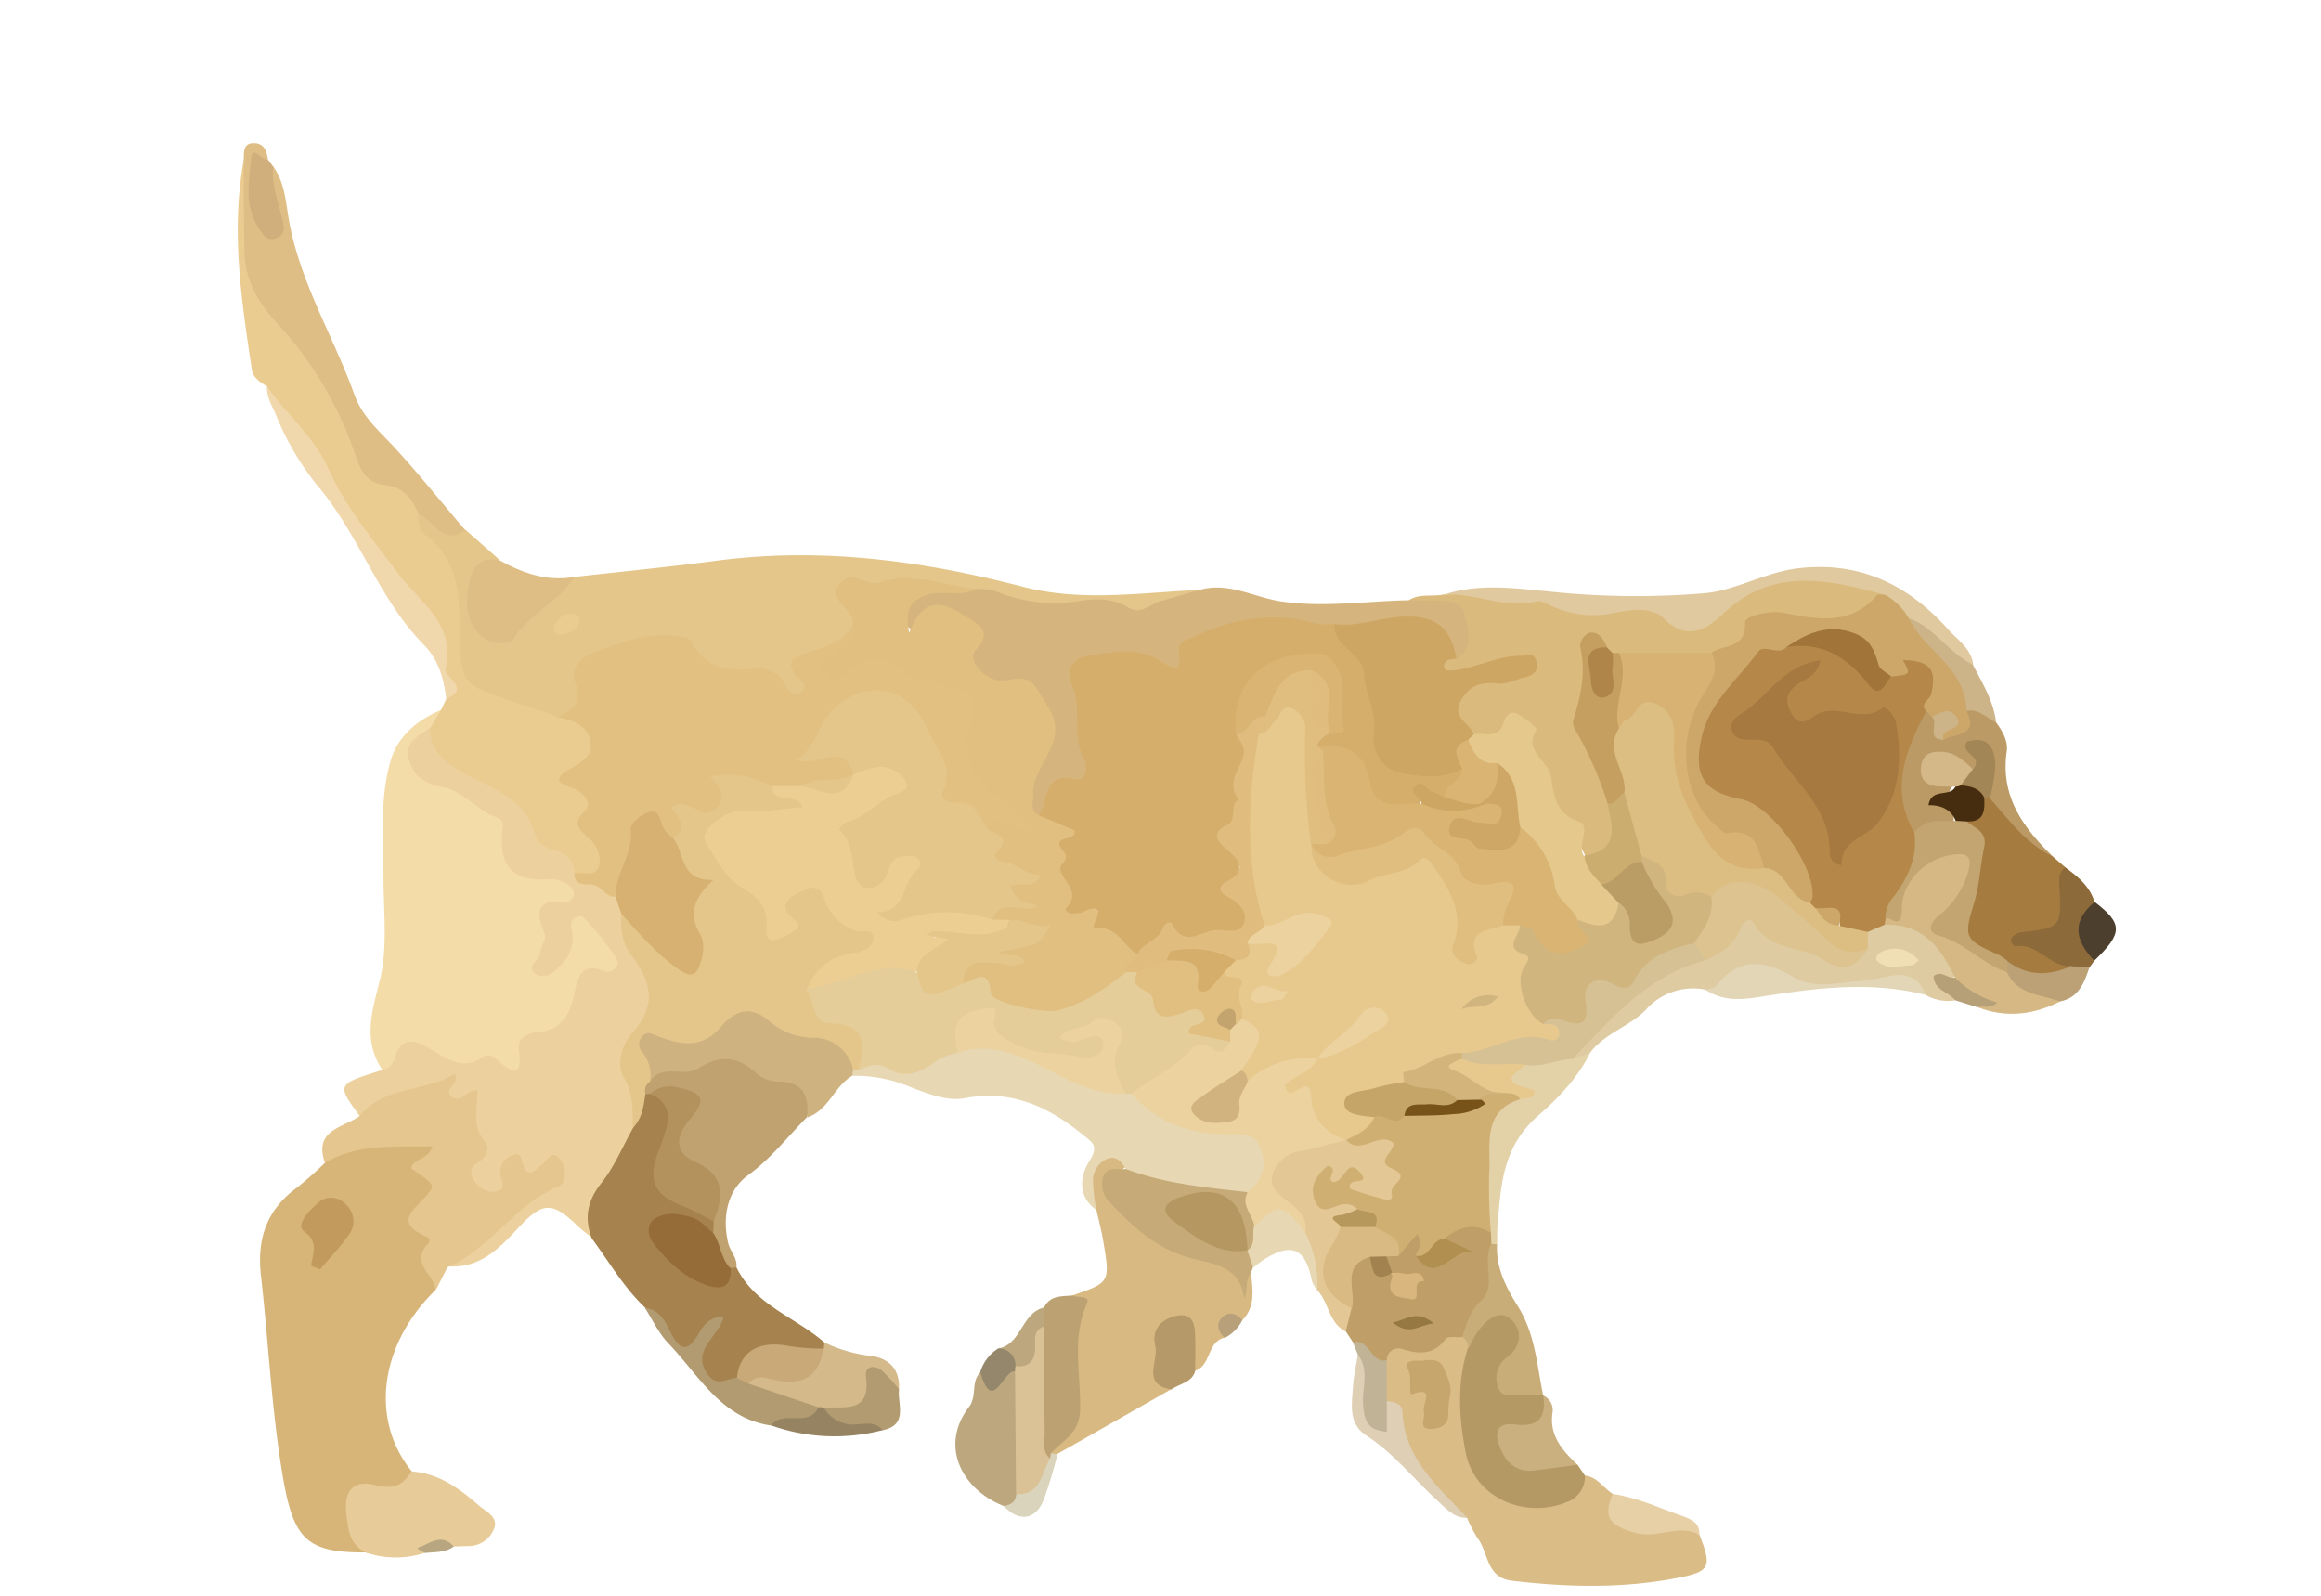 <svg id="Layer_1" data-name="Layer 1" xmlns="http://www.w3.org/2000/svg" viewBox="0 0 400 275"><defs><style>.cls-1{fill:#d7b579;}.cls-2{fill:#f4dca9;}.cls-3{fill:#ecd19e;}.cls-4{fill:#e4c68b;}.cls-5{fill:#ebcc90;}.cls-6{fill:#dbba7d;}.cls-7{fill:#d5b57d;}.cls-8{fill:#dabc87;}.cls-9{fill:#d8b982;}.cls-10{fill:#a6824e;}.cls-11{fill:#e7d7b3;}.cls-12{fill:#e5c68e;}.cls-13{fill:#dfbe86;}.cls-14{fill:#bfa26f;}.cls-15{fill:#bf9f67;}.cls-16{fill:#b49965;}.cls-17{fill:#a67b40;}.cls-18{fill:#decba1;}.cls-19{fill:#ceb280;}.cls-20{fill:#e0c99e;}.cls-21{fill:#e7cb98;}.cls-22{fill:#e3c794;}.cls-23{fill:#d5b883;}.cls-24{fill:#c6ab78;}.cls-25{fill:#f0d8ac;}.cls-26{fill:#bca77e;}.cls-27{fill:#bb9a66;}.cls-28{fill:#bca272;}.cls-29{fill:#e3d1a8;}.cls-30{fill:#c9ad79;}.cls-31{fill:#d4b98a;}.cls-32{fill:#b29b71;}.cls-33{fill:#8d6a3a;}.cls-34{fill:#e3d6b6;}.cls-35{fill:#decfb5;}.cls-36{fill:#caaf7f;}.cls-37{fill:#b69969;}.cls-38{fill:#e7d0a6;}.cls-39{fill:#d1af7c;}.cls-40{fill:#cdb488;}.cls-41{fill:#bba175;}.cls-42{fill:#c1b396;}.cls-43{fill:#958362;}.cls-44{fill:#4c3f2e;}.cls-45{fill:#dbd4bc;}.cls-46{fill:#94876c;}.cls-47{fill:#b6a078;}.cls-48{fill:#b7a07a;}.cls-49{fill:#b8a681;}.cls-50{fill:#c29a5e;}.cls-51{fill:#e2c081;}.cls-52{fill:#d6b171;}.cls-53{fill:#e0bf80;}.cls-54{fill:#cea664;}.cls-55{fill:#cda76a;}.cls-56{fill:#e5c88c;}.cls-57{fill:#d8b273;}.cls-58{fill:#c59f60;}.cls-59{fill:#cbad70;}.cls-60{fill:#af8549;}.cls-61{fill:#d5ae6c;}.cls-62{fill:#c6a66c;}.cls-63{fill:#b3925e;}.cls-64{fill:#956b38;}.cls-65{fill:#c9a977;}.cls-66{fill:#e5cd9a;}.cls-67{fill:#ecd29f;}.cls-68{fill:#d0af73;}.cls-69{fill:#daba83;}.cls-70{fill:#b08f50;}.cls-71{fill:#d8b67e;}.cls-72{fill:#957842;}.cls-73{fill:#a28350;}.cls-74{fill:#c2a570;}.cls-75{fill:#462d0f;}.cls-76{fill:#a38656;}.cls-77{fill:#b58849;}.cls-78{fill:#dcbe83;}.cls-79{fill:#ddc390;}.cls-80{fill:#d6c194;}.cls-81{fill:#f0dfb5;}.cls-82{fill:#b7985c;}.cls-83{fill:#b49761;}.cls-84{fill:#dac296;}.cls-85{fill:#d4b888;}.cls-86{fill:#e7c98e;}.cls-87{fill:#ecce93;}.cls-88{fill:#e0bd7e;}.cls-89{fill:#d9b473;}.cls-90{fill:#a17439;}.cls-91{fill:#d0b57f;}.cls-92{fill:#b99d65;}.cls-93{fill:#cea665;}.cls-94{fill:#e0be80;}.cls-95{fill:#d1b380;}.cls-96{fill:#c3a36e;}.cls-97{fill:#c6a568;}.cls-98{fill:#d3b57c;}.cls-99{fill:#775319;}.cls-100{fill:#a57940;}</style></defs><path class="cls-1" d="M75.05,222.32c-9.64,9.4-11.33,22.35-4.08,31.25.18,3.3-2.18,3.59-4.55,3.77-1.85.14-4.34-1.18-5.13,1.47-.72,2.37-.49,4.91,1.77,6.73.59.47,1.48.92.82,1.94a.52.52,0,0,1-.38.17,1.65,1.65,0,0,1-.47-.13c-10.15.09-12.41-2.31-14.23-12.7-2-11.61-2.51-23.34-3.83-35-.72-6.39,1-11.34,6.21-15.16A62.27,62.27,0,0,0,56,200.39c4.69-6.08,11.3-3.55,17.28-3.84a2.43,2.43,0,0,1,1.61.88c-2.93,3.21,2.91,7.56-1.42,10.58-1.75,1.22-1.66,1.94,0,3.93C75.67,214.64,75,218.75,75.05,222.32Z"/><path class="cls-2" d="M65.9,184.39c-3.44-5.13-1.78-10.06-.42-15.57s.61-11.83.61-17.77c0-6.82-.69-13.77,1.34-20.3C68.64,126.86,72,124,76,122.36c.88,1.76-.56,2.69-1.36,3.86-3.91,4.51-3.6,6.14,1.78,8.17,3.46,1.3,6.12,4,9.46,5.45a3,3,0,0,1,1.78,2.83c-.33,6,2.53,8.53,8.45,8a3.52,3.52,0,0,1,3,1.6c.9,1.23,1,3.18-.36,3.41-4.83.81-3.67,4.54-4.16,7.52a5,5,0,0,0-.28,2.82c2.53-1.22,2.91-3.37,3-5.68.08-1.4.49-2.65,2-3.17s2.46.6,3.3,1.63,2.11,2.13,3,3.28c2.78,3.41,2.33,5.28-1.89,6.22-2.41.55-3.3,1.92-3.83,4-.86,3.27-2.52,5.77-6.06,6.58-.81.18-1.9.46-2.11,1.2-2.66,9.58-9.74,3.32-14.24,3.16-3.88-.14-7.46-2.71-10.69,1.42C66.65,184.82,66.19,184.61,65.9,184.39Z"/><path class="cls-3" d="M65.9,184.39A2.67,2.67,0,0,0,68,182.44c.93-3.42,2.87-3.53,5.63-2,3.07,1.71,6.06,4.44,9.92,1.5.33-.24,1.35,0,1.77.39,2.62,2.23,4.85,4.16,4.06-1.78-.22-1.66,1.84-2.56,3.18-2.66,4.43-.35,5.74-3.34,6.48-6.94.55-2.68,1.24-5,4.85-3.71a1.78,1.78,0,0,0,2.6-1.45c.11-.65-5.65-7.9-6.34-7.87-1.52,0-2,1-1.61,2.36a6.25,6.25,0,0,1-1.76,5.89c-1.08,1.19-2.64,2.67-4.27,1.76-2.22-1.25.51-2.41.59-3.71.07-1.13,1.14-2.48.78-3.3-1.68-3.8-1.39-6,3.5-5.53a1.32,1.32,0,0,0,1.45-1.1c.21-1-.41-1.5-1.15-2a5.32,5.32,0,0,0-3.32-.76c-5.66.38-8.19-2-7.87-7.61.07-1.2.59-2.56-.73-3-3.52-1.16-5.9-4.61-9.33-5.24s-5.28-2.06-6-5,1.88-3.91,3.69-5.29c2.85,5.58,8.56,7.57,13.41,10.62,1.56,1,3.45,1.63,4.1,3.45a10.85,10.85,0,0,0,5.73,6.54,4,4,0,0,1,2.37,3.57c1.66,2.59,5.49,1.85,7.06,4.58a6.38,6.38,0,0,1,1.5,3.38c-.12,4.05,1.94,7.32,4.06,10.45,1.29,1.9,1.75,3.67.52,5.47-3.56,5.2-5.2,10.57-2.61,16.74.49,1.15.15,2.62-.13,3.93-.6,2.27-2,4.16-3.12,6.17-2.29,4.12-4.77,8.14-5,13-.76-.61-1.57-1.18-2.27-1.85-4.57-4.4-6.15-4.47-10.54.3-3.33,3.6-6.66,6.9-12.08,6.49,4.31-5,9.76-8.68,14.79-12.85,1.22-1,3.15-1.29,3.48-3.74-2.41.07-4.92,2.57-7.17-.94-.45,3.38-.74,6.41-4.39,5.22-3.22-1-4.4-3.28-2.42-6.62,1.81-3.06-1.13-6-.55-9.22.16-.84-1.9.35-3-.2-4.53-2.28-7.32-2-12.08.81-1.19.71-2,2.44-3.85,1.56C58,186.86,58,186.86,65.9,184.39Z"/><path class="cls-4" d="M99,99.42c8.19-.92,16.39-1.72,24.56-2.8,17.91-2.36,35.38,0,52.69,4.49,10.17,2.66,20.43,1,30.67.54-3.7,3.67-8.29,4.68-13.25,4.1-1.78-.2-3.57-1.07-5.35-.78-6.88,1.13-13.43-.43-20-2.11a68.5,68.5,0,0,0-18-1.51c-3.66.23-5.12.55-2.88,4.2a3.37,3.37,0,0,1,.3,1.92c-.66,3-3.07,4.18-5.59,5.11-2.36.86-4,1.55-3,4.9.88,3.07-1.84,3.5-3.58,2a12.9,12.9,0,0,0-10.56-3.1,4.51,4.51,0,0,1-4.22-2.21c-2.33-3.41-5.66-3.73-9.26-3.24a38.51,38.51,0,0,0-8,2.53,4.17,4.17,0,0,0-2.85,4.72c.46,3.82-1.55,5.47-5,6-3.13-.37-6-1.57-9-2.47-5.31-1.59-9-3.94-8.3-10.76.39-4.06-1.79-8.29-1.86-12.62,0-1.77-1.5-2.85-2.71-4-1.47-1.38-2.85-2.83-2.35-5.11,1-1.9,2.23-.71,3.32-.14,1.75.93,3.28,2.32,5.44,2.21l5.86,5.18c-3.38,2.25-4.9,5.22-3.59,9.27,1.18,3.65,4.07,4.51,6.68,1.63A46.43,46.43,0,0,1,99,99.42Z"/><path class="cls-5" d="M72.08,88.55c0,1.35,0,2.75,1.18,3.62,7.66,5.67,5.31,14.37,6.24,21.88.38,3,1.64,4.12,3.67,4.93,4.23,1.69,8.59,3,12.9,4.54,2.8-.89,4.82.34,6.15,2.63s.36,4.51-1.57,6.1c-1.46,1.19-1.87,2-.18,3.38a3.94,3.94,0,0,1,1.46,4.83c-1,2.29,1.12,3.59,1.8,5.35.6,1.57,1.21,3.21-.24,4.6s-2.95,1.21-4.45.05a4.08,4.08,0,0,0-3.29-3.87c-1.56-.41-3.17-1.31-3.48-2.56-1.86-7.38-9-8.36-14-11.8-2.59-1.78-4.17-3.61-4.15-6.73L76,122.36l.92-1.92c.07-4.41-.5-8.75-2.9-12.51-6-9.45-14.39-17.22-19.17-27.68-2.2-4.82-6.6-8.61-8.82-13.65-1.15-.7-2.43-1.53-2.62-2.84-1.81-12-3.65-24.07-1.39-36.26,2.29,2.38,1.46,5.38,1.33,8.08-.4,8.33,1.79,15,7.65,21.69,4.93,5.62,9.52,12.4,11.53,20.14a7.22,7.22,0,0,0,4.88,5.17C70.05,83.61,72.75,84.81,72.08,88.55Z"/><path class="cls-6" d="M242.8,103.44c1.88-1.22,4.06-.55,6.07-1,6.84-.11,13.69-.55,20.41,1.44a20,20,0,0,0,8.38.52c3.81-.51,7.6-.46,11.07,1.73,3.3,2.07,5.73-.22,8-2,8.68-6.86,18.11-5.93,27.77-2.89.5.16.61.72.63,1.23-3.84,5.12-9,6.23-15,5-3.71-.76-7.13-.88-9.35,3.3-1,1.93-3.55,2.24-5.63,2.78-5.32.31-10.66-.11-16,.46a8,8,0,0,1-1.42-.51,7.08,7.08,0,0,1-1.76-1.31c-1.14-1.09-2.79-1.8-2.44.56a22.61,22.61,0,0,1-1,10.25c-.47,1.52.53,2.88,1.13,4.24,1.68,3.79,3.63,7.47,4.41,11.62,1.45,6.82.92,7.84-4.66,9.09-1.7-4.28-6-7.08-6.91-11.79-.63-3.43-3.51-5.88-3.51-9.69,0-1.9-2.07-1.65-3.38-.39-1.78,1.72-3.8,1.81-6,1-2.13-1.48-4-3.16-3-6.1s3.29-4.39,6.45-4.47a10,10,0,0,0,5.54-1.51c-4-.95-7.14.9-10.43,1.54-1.46.28-3.22.4-4.08-1s.71-2.25,1.66-3.08c2.9-4.58,2-6.92-3-7.63C245.39,104.56,243.82,104.83,242.8,103.44Z"/><path class="cls-7" d="M242.8,103.44c1.31,0,2.63.14,3.94.08,2.4-.1,5.18,0,5.74,2.59.5,2.39,1.62,5.51-1.51,7.41-3.73-6.76-9.64-6.7-16.05-5.16a19.47,19.47,0,0,1-4.87.5c-4.16,0-8.22-1.54-12.39-1-5.17.73-10.71.8-13.55,6.56-1,2-2.84,1.37-4.37.65-3-1.4-6.13-1.37-9.29-1.19s-5,1.8-4.09,5.2c1,3.72.38,7.62,1.52,11.33.55,1.76.39,4.26-1.78,4.55-3.59.48-4.6,3.48-6.63,5.49-2.42.64-3.27-.88-2.74-2.69.8-2.71,1.09-5.55,2.25-8.15,2.74-6.2.56-10.3-6-11.34-4.76-.76-6.47-2.89-5.63-7.5a3,3,0,0,0-1.84-3.61c-1.71-.91-3.39-2.3-5.49-.76-1.07.78-1.56,2.93-3.56,1.69a2.42,2.42,0,0,1-1.07-2.6,4.1,4.1,0,0,1,3.52-3.72c2.23-.25,4.52-1.3,6.81-.17a1.82,1.82,0,0,0,2.28-.1,12.35,12.35,0,0,1,3.42.32,26.45,26.45,0,0,0,14.36,1.78c2.83-.47,6-.6,8.67,1.09,2.17,1.35,3.71-.59,5.51-1.09,2.34-.63,4.66-1.33,7-2,5-1.3,9.37,1.45,14.08,2.08C228.35,104.71,235.55,103.58,242.8,103.44Z"/><path class="cls-8" d="M292.87,264.46c2.24,5.67,1.86,6.38-4,7.5-9.41,1.8-18.85,1.56-28.32.44-4.46-.53-4-4.85-5.91-7.34a21.57,21.57,0,0,1-1.8-3.48c-6.07-4.06-11-9-12.19-16.58-.29-1.83-1.94-2.65-2.51-4.2a14.26,14.26,0,0,1-.35-6.33c.27-1.16.78-2.64,1.91-2.59,4.29.17,8-2.6,12.28-2.23a2.68,2.68,0,0,1,1.71,2.56,89.77,89.77,0,0,0-.33,13.42c.17,4.8,1,9.56,6.15,11.51,5,1.89,9.79,1.45,13.61-2.87,2.14.23,3.2,2.12,4.81,3.17,1.39,5.37,3.18,6.51,8.93,5.29C289.29,262.22,291.05,263.28,292.87,264.46Z"/><path class="cls-9" d="M184.78,223.25c6.54-2.23,6.56-2.23,5.33-9.5-.3-1.76-.77-3.5-1.16-5.25a10.46,10.46,0,0,1-1.29-5.16,4.42,4.42,0,0,1,2.72-4.31c1.76-.74,3.18-.06,3.88,1.81-3.49,2.8-2.39,5.11.26,8,3.67,4,8.41,5.59,13.16,7.56,2.61,1.07,7,.86,6.76,5.59.56-.57-.66-2.31,1.19-2.42.25,2.79.75,5.63-1.53,7.94-2.11-.08-3.12.93-3,3-3.09.66-2.33,4.78-5.12,5.71-1.63-1.59-1-3.73-1.39-5.62-.21-1-.49-2-1.76-2a2.12,2.12,0,0,0-2.11,1.77c-.74,3.14-.8,6.23,1.18,9l-19.66,11.18a1,1,0,0,1-1.38-.23C187.08,242.06,184,232.38,184.78,223.25Z"/><path class="cls-10" d="M102,213.44c-1.34-3.53-.8-6.51,1.66-9.59,2.23-2.81,3.65-6.26,5.42-9.43,1.12-1.88.37-4.32,1.83-6.11a2.84,2.84,0,0,1,1.43-.33c3.44.55,4.12,2.9,3.81,5.88a19.8,19.8,0,0,1-1,3.85c-1.82,5.73-1.34,6.86,4,9.26,1.68.75,3.36,1.46,4.33,3.17a2.53,2.53,0,0,1,0,2.12c-2.4,1.25-3.83-1.51-6-1.46-1.3,0-2.79-.41-3.49,1.14-.57,1.25.34,2.2,1,3.12,3.41,4.49,7.21,5.7,10.68,3.39a1,1,0,0,1,1.27,0c3.2,6.5,10.19,8.55,15.18,12.94a1,1,0,0,1-.08,1.32c-2,1.36-4.11.7-6.22.56-3.46-.22-6.62.27-8.18,4-1.7,1.75-3.42,2.49-5.6.61-3-2.57-1.85-5.28-.43-8.07-3.22,4.28-4.14,4.34-6.52,0a13.88,13.88,0,0,0-3.89-4.44C107.5,221.89,105,217.48,102,213.44Z"/><path class="cls-11" d="M194,201.44c-.8-1.43-1.88-2.48-3.58-1.54a4.14,4.14,0,0,0-2.06,3.73,36.52,36.52,0,0,0,.57,4.87c-3.38-2.37-2.72-6.05-1.19-8.41,1.78-2.75.36-3.31-1.21-4.6-6-4.86-12.28-7.76-20.38-6.22-2.82.54-6.21-.76-9.09-1.87a24.44,24.44,0,0,0-10.11-2,1.22,1.22,0,0,1,.13-1.33,4.7,4.7,0,0,1,1.16-.87c.6-.29,1.3-.74,1.87-.55,5.49,1.89,10.25-.42,15.06-2.5,5.78-2.29,10.92.31,15.67,2.78A46,46,0,0,0,194,187.27a9.57,9.57,0,0,1,1.56.45c5.23,4.49,11.36,6.37,18.17,6.64a5.08,5.08,0,0,1,5,4.74c.4,3.16-.45,6-3.83,7.26C207.73,205.56,200.05,207,194,201.44Z"/><path class="cls-12" d="M61.89,192.4c4.24-5.29,11.29-4.14,16.45-7.35,1.25,1.65-2.11,2.59-.55,3.93s2.78-1.34,4.5-1.08c0,3-1,6,1.15,8.66,1.19,1.46.36,2.82-1.06,3.76s-1.49,2.08-.49,3.35a3.61,3.61,0,0,0,3.4,1.7c2.36-.35,1-1.91.93-3.06a3.12,3.12,0,0,1,2-3.18c1.86-.87,1.56.91,2,1.85,1,2.16,2,.54,3-.11s1.87-3.16,3.42-.94c1,1.36,1.1,3.9-.42,4.53-7.51,3.14-11.69,10.74-19.1,13.92-.67,1.31-1.34,2.63-2,3.94-.35-2.72-4.7-4.87-1.16-8.16a1,1,0,0,0-.18-.91c-6.44-2.64-2-5,.07-7.62,1.11-1.4,1-1.53-3-4.29.43-1.83,2.93-1.38,3.69-3.78C68,197.7,61.76,197,56,200.39,54,194.78,59,194.37,61.89,192.4Z"/><path class="cls-13" d="M72.08,88.55c-1-2.69-2.71-4.64-5.68-4.94-3.28-.35-4.35-2.71-5.2-5.3A63.26,63.26,0,0,0,47.45,55.37c-3.07-3.36-5.2-7.24-5.32-11.9C42,38.15,42,32.82,42,27.5c.06-1.25-.13-2.79,1.67-2.83S46,26,46.18,27.56c-.58.48-1.69-.16-1.69,0,.06,3.8-1.09,7.83,2.07,11.68,1.49-3.8-2.27-7.41.51-10.57,1.82,2.5,2.13,5.57,2.58,8.4,1.74,11.14,7.74,20.65,11.45,31,1.25,3.5,4,6,6.51,8.63C72,81.43,76,86.47,80.19,91.36,76.16,94.26,74.77,89.53,72.08,88.55Z"/><path class="cls-14" d="M112,188.52l-.84,0c-1-1-.55-1.93.14-2.85,6.42-3.22,12.83-6.56,20-1.83a15.22,15.22,0,0,0,4.17,1.47c4.47,1.39,5,2.54,3.6,7.22-3.34,3.38-6.19,7.12-10.16,10-3.54,2.59-4.49,7.15-3.42,11.69.34,1.43,1.62,2.56,1.42,4.18-.33.05-.65.1-1,.13-3.15-1-3.38-3.4-3-6.11l.1-2c-.06-4.22-.55-8.05-5-10.33-2-1-2.27-3.47-1.38-5.76C118.87,188.5,118.63,188.21,112,188.52Z"/><path class="cls-15" d="M252,230.41c-1,.09-2.47-.2-2.86.32-2,2.74-4.47,2.67-7.34,1.81a2,2,0,0,0-2.8,1.88c-3.43,1.79-3.74-2.31-5.81-3.08l-1.24-1.87c-1-1.47-.72-3.05-.4-4.64.58-3.1-1.09-7.07,3.33-8.7,2.43.19,3.24,2.86,5.36,3.54.81.83.91,2.35,2.45,2.71.61-2.62-2.08-1.66-2.62-2.86a2.91,2.91,0,0,1-1.31-3,4.48,4.48,0,0,1,1.59-1.34,5.64,5.64,0,0,0,1.22-.84c.94-.88,1.78-2.41,3.24-1.77s.87,2.34,1,3.6c1.92,2.44,3.42-1,5.43-.24-1.17-.92-3.09-1-2.34-3,2.43-2.87,5.09-3.62,8.12-.87a3.77,3.77,0,0,1,.44,2.16C258.21,220.44,256.87,226,252,230.41Z"/><path class="cls-16" d="M273.14,254.27a4.63,4.63,0,0,1-3.07,4.57c-7.32,3-15.94-.74-17.46-8.46-1.16-5.87-1.58-12,.34-18,1-1,.18-2.57,1.07-3.71,1.65-2.13,3.74-3.81,6.34-2.6,2.37,1.1,2.52,3.72,2,6.12-.47,2-3.36,3.4-2.1,5.75,1.09,2,4.21.64,5.71,2.47h0c1.3,3,1.46,5.44-2.62,6.2-1.32.25-3.41,0-3.12,2.2.27,2.07,2,2.9,3.95,3.06,2.56.2,5.22-1,7.69.54Z"/><path class="cls-17" d="M353.75,147.57l2.19,1.9c.25,2,.5,4,.56,5.95.12,4-2.19,6.31-6.53,6.78,2.61,1.27,5.52,2.08,7.15,4.82-4.05,2.67-7.27,2.49-11.76-.64-7.83-3.51-7.85-3.88-6.1-12.27.81-3.9,2.54-8.06-.55-11.86.37-1.88,2.18-2.88,2.78-4.62a1.79,1.79,0,0,1,1.26-.5C347,140,349.61,144.59,353.75,147.57Z"/><path class="cls-18" d="M293.87,170.54A10.82,10.82,0,0,0,283.66,174c-2.8,2.91-7.17,4.06-9.69,7.51-.79,1.12-1.64,2.06-3.15,1.06a2.29,2.29,0,0,1,.51-2.33c6.49-6.37,12.31-13.67,21.84-15.83a10.35,10.35,0,0,0,5.34-4.25c1.52-2.53,3.24-3.16,5.51-.81,3.42,3.53,8.4,3.65,12.56,5.58,1.83.85,3.08-.5,3.86-2.15a10.58,10.58,0,0,1,1.17-2.67,5.12,5.12,0,0,1,3.37-1.74c6.56.15,10.17,2.89,12.46,9.41-2.13,1.32-.83,3-.5,4.62a7.8,7.8,0,0,1-5-.9c-2.44-2.6-5.57-2.51-8.7-2.11-6.27.8-12.49,1.53-18.49-1.36-2-1-3.82-.42-5.58.82C297.6,169.92,296.16,171.58,293.87,170.54Z"/><path class="cls-19" d="M139.1,192.58c.36-3.68-.62-6.16-5-6.19a5.83,5.83,0,0,1-3.64-1.33c-3.27-3.06-6.33-3.39-10.22-.87-2.33,1.5-6.13-1-8.27,2.23a5.83,5.83,0,0,1-1.5-2.53c-.78-1.95-2.18-3.91-.32-6,1.63-1.81,3.36-.48,5,0,3.07.81,5.75.56,8.21-1.85,3.22-3.14,6.75-3.8,10.57-.64,1.8,1.49,4.23,1.66,6.45,2.3,3.3.95,7.32,1.68,6.6,6.76,0,.31-.05.62-.08.92C143.79,187.16,142.81,191.37,139.1,192.58Z"/><path class="cls-20" d="M324.9,102.54c-9.78-2.68-19.37-4.92-28,3.28-2.69,2.54-6.09,4.82-10.16.78-2.3-2.28-6.15-1.42-9.15-.86a16.91,16.91,0,0,1-10.45-1.44c-.74-.33-1.64-.85-2.32-.67-5.45,1.4-10.55-1.49-15.9-1.17,5.85-1.95,11.89-1.1,17.73-.56a141.35,141.35,0,0,0,27.35.31c5.25-.54,10.29-3.62,15.94-4.28,10.72-1.23,19,2.93,25.85,10.58,1.58,1.77,3.91,3.24,4.27,6-3.27.46-4.8-2.35-7-3.84-1.48-1-2.67-2.44-4.22-3.4C327.27,105.87,325.46,104.72,324.9,102.54Z"/><path class="cls-21" d="M63,267.52c-2.85-1.4-3-4.06-3.33-6.76-.41-3.84,1.22-5.81,5-4.84,3,.76,4.79.13,6.23-2.35,4.7.3,8.27,2.93,11.62,5.86,1.17,1,3.27,1.94,2.71,3.78a4.7,4.7,0,0,1-4.6,3.22l-2.48.08a13.9,13.9,0,0,0-5.06.34c-.1,0-.21.27-.21.4s.17.25.26.37A16,16,0,0,1,63,267.52Z"/><path class="cls-22" d="M232.92,225.46c-.33,1.34-.67,2.67-1,4-2.93-1.47-2.9-5-4.88-7.09a27.41,27.41,0,0,0-3.09-9.54c-.27-2.33-1.85-3.76-3.4-5.33-3.76-3.81-2.66-8.27,2.5-9.94a34.92,34.92,0,0,1,8.31-1.67,22.32,22.32,0,0,0,3.47.07c2.07-.34,5.47-1.48,5.77.62.44,3.08,2.84,6.42.25,9.71-2.41,3.07-4.81.62-7.16.11-2-.44-2.78-1.6-1.28-3.49a2.84,2.84,0,0,0-1.92,1.47c-.75,1.26-2.89-2.27-2.64.85.13,1.62,1.53,1.4,2.7,1.36,1.47-.06,3.07-.36,3.72,1.56-.25,1.06-1,2-2,1.84-3.12-.41-.2,1.16-.58,1.61a2.58,2.58,0,0,1-.3,1.93C228,218,229.43,221.87,232.92,225.46Z"/><path class="cls-23" d="M336.91,168.47c-2.41-5.21-5.63-9.35-12.14-9.1a1.16,1.16,0,0,1,.26-1.23c2-1.62,1.91-4.46,3.58-6.33.64-.72.95-1.75,1.64-2.49,2.32-2.48,7.52-4.12,9-2.46,2.68,3.07.15,5.8-1.24,8.47a11.2,11.2,0,0,1-2.31,2.61c-1.27,1.19-1.45,2.17.42,2.92,3.73,1.5,6.59,4.42,10.13,6.24,2.3,2.84,6.54,2.56,8.8,5.47-4.6,2.31-9.31,2.89-14.21,1,.56-.76,1.35-.64,2.19-.55C340.42,172.17,337.4,172,336.91,168.47Z"/><path class="cls-24" d="M194,201.44c6.75,2.57,13.87,3.2,20.95,4a16.55,16.55,0,0,1,2.15,6.63c-.14,1.42,0,3-1.88,3.49-1.52-1.09-1.43-2.91-2-4.44a5.45,5.45,0,0,0-3.57-3.86c-2.15-.63-5-1-6,.93-1.26,2.42,2,2.72,3.34,3.9,2.22,1.93,5.36,1.62,7.77,3.13,1,.83,1.69,1.79,1.17,3.18l-.39,1.14c-1,1-.38,2.52-1.1,4.29-.74-5.86-5.63-6-9.13-7-6-1.59-10-5.35-14-9.57a4.32,4.32,0,0,1-1.16-4.52C190.84,200.84,192.68,201.71,194,201.44Z"/><path class="cls-25" d="M46,66.6c3.34,4.79,8.1,8.62,10.5,14C59.58,87.48,64.32,93.05,68.75,99c3.54,4.72,9.83,8.52,8.06,16.2-.37,1.57,4.46,3.31.09,5.25-.38-3.45-1.36-6.8-3.79-9.26-7.67-7.77-11-18.37-17.79-26.76a47.82,47.82,0,0,1-7.66-12.67C47,70.06,45.89,68.53,46,66.6Z"/><path class="cls-26" d="M172.94,259.51c-7.16-2.83-11.11-10.32-5.93-17.08,1.41-1.84.25-4.36,2-6a3.69,3.69,0,0,0,4.19.13c1.19-.66,2.25-.49,2.76,1,.25,6.68.89,13.34.21,20C175.58,259.09,174.94,260.43,172.94,259.51Z"/><path class="cls-27" d="M353.75,147.57c-4.65-2.22-7.54-6.35-10.83-10-2.24-2.39,1.28-6-1.91-8.35-.27,1.28,1.25,2.93-.79,3.66-1.54.06-2.69-1-4.06-1.43s-2.75-.85-3.24.87c-.42,1.48,1,1.74,2.09,2.08a6.21,6.21,0,0,1,1.76.79c-2.32,2.23.57,4.62-.21,6.9-2.37.71-4.65,1.81-7.2,1.81-3.12-2.32-2.69-5.75-2.75-9a19.83,19.83,0,0,1,4.26-12.19,1.94,1.94,0,0,1,2.09-.22c1.38.69.86,2.87,2.57,3.29,2.7.19,2.3-2.62,3.65-3.73,2.55-1,3.63.84,4.83,2.45s2.07,3.32,1.83,5C344.71,137.24,348.67,142.61,353.75,147.57Z"/><path class="cls-13" d="M99,99.42c-2.63,4.29-7.62,6.22-10.38,10.5-.87,1.35-3.61,1.12-5.12.1-2.76-1.84-3.29-5.23-2.88-8,.37-2.48.91-6.36,5.39-5.51C90.1,98.8,94.31,100.25,99,99.42Z"/><path class="cls-28" d="M184.78,223.25c.9.46,3.18-.06,2.54,1.39-2.69,6.06-1,12.32-1.18,18.45-.14,3.91-3,5.17-5.06,7.36.28.77,0,1.12-.81,1-2-1.56-1.69-3.82-1.75-5.91-.15-5.6.08-11.2.16-16.8a10.14,10.14,0,0,1,1.27-3.47C181,223.2,183,223.43,184.78,223.25Z"/><path class="cls-29" d="M271,182.47l3-1c-2.07,4.33-5.62,7.93-8.91,10.79-6.13,5.32-6.4,11.84-7,18.68-.11,1.16-.06,2.33-.07,3.49q-.54.7-1-.06l-.08-1.93c-2.63-6.14-1.44-12.52-.95-18.8.19-2.43,2.67-3.55,4.66-4.66-1.11-3.08-.88-5.6,2.85-6.59C266,182.28,268.49,180.69,271,182.47Z"/><path class="cls-30" d="M257,214.38q.48,0,1,.06c-.25,4,1.68,7.65,3.54,10.59,3.08,4.9,3.3,10.19,4.41,15.41a28.85,28.85,0,0,1-3.48,0c-1.52-.17-3.57.81-4.29-1.41a4.38,4.38,0,0,1,1.35-5c3.36-2.32,2.46-5.6.44-7s-4.48,1-5.81,3.28L253,232.41a2,2,0,0,0-1-2c.77-2.3,1.27-4.45,3.38-6.38C257.92,221.66,255.37,217.47,257,214.38Z"/><path class="cls-31" d="M142,232.38a2.49,2.49,0,0,1,.14-1,25.25,25.25,0,0,0,7.51,2.23c3.36.31,5.44,2.11,5.29,5.78-2.18-.41-4.33-2.2-5.41,2.06-.82,3.26-4.69,2-7.37,2.16a10.41,10.41,0,0,1-1.47-.21c-3.88-1.71-8.52-1.3-11.92-4.32a2.08,2.08,0,0,1,2.58-2.61C135.85,237.37,139.24,235.84,142,232.38Z"/><path class="cls-32" d="M129,238.44l12,4.05c.1,2.43-1.57,2.84-3.43,2.92a32.72,32.72,0,0,0-4.75.24c-8.61-1.29-12.37-8.67-17.62-14.13-1.67-1.73-2.73-4.06-4.06-6.12,2.55.26,3.46,2.28,4.43,4.2,1.37,2.72,2.7,3.81,4.72.41.85-1.43,1.84-3.15,4.42-3.09-.8,3.49-5.84,5.79-2.66,10.05,1.56,2.08,3.29.51,5,.46C128.18,236.87,128.59,237.7,129,238.44Z"/><path class="cls-33" d="M356.9,166.51c-3.62.13-5.7-4-9.52-3.45a1,1,0,0,1-.64-1.52,2.67,2.67,0,0,1,1.63-.89c6.76-.75,6.89-.9,6.56-7.54-.06-1.29-.31-2.7,1-3.64,2.16,1.58,4.23,3.24,5.05,6-1.94,3.36-1,6.74-.06,10.12l-.83,1.13A2.56,2.56,0,0,1,356.9,166.51Z"/><path class="cls-34" d="M293.87,170.54c.63-.19,1.52-.17,1.85-.59,4-5.06,8.25-4.61,13.41-1.54,3.65,2.18,8,.82,12.13.6,3.61-.19,8.28-3.23,10.67,2.46-9.78-2.53-19.56-1.12-29.23.41C299.35,172.41,296.62,172.34,293.87,170.54Z"/><path class="cls-35" d="M239,241.44c1.24.09,2.64.48,2.69,1.77.32,8.24,6.18,13,11.18,18.37-2.25.07-3.52-1.51-5-2.84-4.15-3.77-7.62-8.26-12.4-11.36-3.21-2.09-2.48-5.5-2.28-8.59.11-1.8.54-3.58.82-5.36,2.81.48,2.17,2.81,2.27,4.54.16,2.75.14,5.49,1.55,7.9C238,244.4,237.51,242.66,239,241.44Z"/><path class="cls-36" d="M271.86,252.44l-7.27.95c-3.13.41-5-1.2-6.07-3.91s-.53-4.39,2.62-4c4.09.52,5.35-1.31,4.82-5a2.75,2.75,0,0,1,1.62,2.81C266.91,247.37,269.25,249.93,271.86,252.44Z"/><path class="cls-37" d="M201.89,239.44c-5.31-.84-2.14-4.95-2.79-7.52-.59-2.34.51-4.18,3-5,2.26-.74,3.64,0,3.82,2.37s.05,4.65.06,7C205.38,238.31,203.28,238.42,201.89,239.44Z"/><path class="cls-32" d="M142,242.6c3.52-.28,8.1,1.05,7.24-5.4-.24-1.8,1.47-2.06,2.76-1a27.44,27.44,0,0,1,2.94,3.23c-.29,2.62,1.63,6.13-2.85,7.05-2-.08-3.94,0-5.91-.1C143.82,246.21,142,245.39,142,242.6Z"/><path class="cls-11" d="M215,215.49c1.46-1.07.77-2.71,1.1-4.07.85-1.75,1.28-4,3.9-3.83,3,.19,3.94,2.58,4.95,4.86a18.69,18.69,0,0,1,2.05,9.93,6.41,6.41,0,0,1-.91-1.65c-1.1-5.57-3.4-6.66-8.12-3.76-.7.43-1.32,1-2,1.47l-1-2.95Z"/><path class="cls-38" d="M292.87,264.46c-3.6-1.92-7.21.79-11.15-.33-4.38-1.25-5.52-2.74-3.77-6.69,4.17.62,8,2.41,11.91,3.79C291.51,261.81,292.93,262.39,292.87,264.46Z"/><path class="cls-39" d="M47.07,28.69c-.3,3.06.77,5.9,1.51,8.77.36,1.39.73,2.77-.74,3.5-1.87.92-2.71-.76-3.46-2-2.31-3.66-1.46-7.83-1.09-11.69.21-2.35,1.84.43,2.89.25C46.47,27.94,46.77,28.31,47.07,28.69Z"/><path class="cls-40" d="M344,124.48c-1.67-.72-3-2.45-5.09-1.94-.16,0-.44-.06-.46-.13-1.16-6.2-7.33-9.06-9.64-14.48a1.65,1.65,0,0,1,.11-1.4c4.48,1.56,6.87,6,11.08,8C341.61,117.71,343.58,120.79,344,124.48Z"/><path class="cls-41" d="M356.9,166.51l3.2.17c-.91,2.64-1.82,5.28-5.08,5.89-3.31-1.2-7.32-1.14-9.12-5a1.39,1.39,0,0,1,0-2C349.36,168.27,353.06,168.19,356.9,166.51Z"/><path class="cls-42" d="M239,241.44v5.29c-3.6-.25-3.92-2.29-4.09-4.81-.18-2.83,1.15-5.86-.9-8.49-.28-.7-.57-1.39-.85-2.09,2.9-.8,3,3.7,5.81,3.08Z"/><path class="cls-43" d="M142,242.6a5.81,5.81,0,0,0,5.64,2.86c1.52-.07,3.25-.54,4.45,1a32.71,32.71,0,0,1-19.19-.82c2.05-2.8,6.47.53,8.18-3.16A4.06,4.06,0,0,1,142,242.6Z"/><path class="cls-44" d="M360.93,165.55c-3.27-3.39-4-6.77.06-10.12C365.88,159.17,365.88,160.8,360.93,165.55Z"/><path class="cls-26" d="M180,225.31c0,1.08,0,2.17,0,3.26-1.25,1.35-.59,3.07-.86,4.6-.41,2.27-1.34,3.6-3.88,2.69A9.44,9.44,0,0,1,172,232.4C176.11,231.66,176,226.2,180,225.31Z"/><path class="cls-45" d="M181,251.34a4.42,4.42,0,0,1,.11-.89l1.14.17a76.05,76.05,0,0,1-2.41,7.91c-1.43,3.46-4.26,3.76-6.87,1,1.19-.18,2.07-.69,2.16-2C177.52,255.87,178.51,252.9,181,251.34Z"/><path class="cls-46" d="M172,232.4a2.87,2.87,0,0,1,3,3c.27.23.35.44.25.64s-.21.3-.31.3c-2-.45-3.86,7.63-6,.08A7.31,7.31,0,0,1,172,232.4Z"/><path class="cls-47" d="M336.91,168.47a17,17,0,0,0,7.26,4.3c-1.12,1.19-2.35.46-3.36.81l-3.87-1.21c-1.12-1.47-3.63-1.71-3.7-4.16C334.57,167.12,335.68,168.71,336.91,168.47Z"/><path class="cls-48" d="M211.09,230.56c-1.24-1.13-1.63-2.53-.31-3.66,1.06-.89,2.4-.59,3.32.62A7,7,0,0,1,211.09,230.56Z"/><path class="cls-49" d="M73.21,267.62c-.46-.27-1.54-.78-1.13-.92,2-.67,4-2.6,6.13-.19C76.71,267.62,74.92,267.43,73.21,267.62Z"/><path class="cls-50" d="M53.62,218.14c.23-2.09,1.42-4-1.17-5.88-1.54-1.11.66-3.49,2.17-4.79a3.34,3.34,0,0,1,4.88,0,3.87,3.87,0,0,1,.66,5.27c-1.48,2.14-3.32,4-5,6Z"/><path class="cls-51" d="M99,150.46c1.57-.14,3.75.71,4.3-1.39a4.93,4.93,0,0,0-1.67-4.47c-1.44-1.44-3.43-2.5-.7-5,1.31-1.23-.76-3.37-2.45-3.87-2.55-.75-2.89-1.68-.62-3,2.07-1.22,4.47-2.34,3.88-5.08s-3.17-3.6-5.71-4.07c2.36-1.22,4.57-2.25,3.13-5.83-.9-2.25.68-4.28,2.89-5.11,4.6-1.72,9.18-3.78,14.31-3,1,.14,2.43.23,2.72.81,2.39,4.74,6.32,5.23,11,4.82a4.92,4.92,0,0,1,5.3,2.9c.45,1.08,1.66,1.93,2.82,1s0-1.77-.66-2.42c-2.51-2.66-.85-3.48,1.66-4.32,2.92-1,6.21-1.52,7.78-4.77,2.81.52,1.19,2.06.65,3.19-.79,1.66-2.91,2.15-4.11,4.75,9.14-6.44,15.47,1.45,22.83,3.2,2.58.61,2.85,3.46,2.12,5.91-1.7,5.68,1.36,9.32,5.17,12.82,1.81,1.66,5.55,2.92,4.28,5.78s-4-.32-6.2-.24a12,12,0,0,1-2,0c-2-1.06-3.24-3.19-5.75-3.63-2.06-.36-2.67-2.05-2.66-4.15a15.47,15.47,0,0,0-6.72-13.06c-4.75-3.53-8.48-2.76-11.4,2.49-1,1.72-1.65,3.58-3.08,5.12,2.95.16,6.65-1.55,7.39,3.27a2.65,2.65,0,0,1-.77,1.27c-2.61,2.09-6,1.13-8.84,2.16a10.25,10.25,0,0,1-4.51,0,53.14,53.14,0,0,0-8.57-1.81c.51,2,.69,4-1,5.59-1.92,1.76-3.76.18-5.76-.18-.08,1.82.79,4-1.71,4.92s-2.92-4.15-5.62-2.44c-2.23,1.42-.67,4.41-1.82,6.39S107.6,153,106,154.53c-1.75.09-2.32-2-4.12-2.11C100.83,152.36,98.91,152.65,99,150.46Z"/><path class="cls-4" d="M116.05,144.5c2.79-1.89.72-3.59-.35-5.33,2.69-2,4.81,1.61,6.69.79,2.81-1.22,2.45-3.72,0-6.16A15.49,15.49,0,0,1,133,135.51c1.11,1.36,2.8.77,4.17,1.24,1,.35,1.86,1,1.85,2.09,0,1.25-1.18,1.54-2.13,1.65-2.8.34-5.6.6-8.42.8-5.08.35-6.1,2.53-3.32,6.69.74,1.1,1.31,2.47,2.44,3.12a11.74,11.74,0,0,1,6.22,8.88c1.91-.75.91-1.79.78-2.63-.41-2.72,1.29-3.93,3.4-4.8s3.88-.21,5.05,1.82c1.29,2.21,2.86,4,5.45,4.82,1.24.37,2.81.59,2.88,2.29.09,2-1.48,2.86-3,3.49-2,.8-4.16,1.21-5.74,2.84-.79.81-1.92,1.41-1.67,2.83.45,2.5,1.88,3.89,4.33,4.8,5.12,1.9,5.6,3.83,2.71,9l-.95,0a6.92,6.92,0,0,0-6.67-5.61,11.57,11.57,0,0,1-7.67-2.74c-3.49-3.14-6.25-1.74-8.43.82-3.4,4-7.14,3.07-11,1.63-1-.38-1.72-.93-2.54,0a2,2,0,0,0-.08,2.74,6.35,6.35,0,0,1,1.37,5.1,1.9,1.9,0,0,0-.8,2.15c-.32,2.1-.56,4.22-2.16,5.85-.08-2.94.17-5.76-1.52-8.61-1.54-2.61-.21-6,1.52-7.9,4.32-4.83,3-9-.33-13.35-1.63-2.12-1.82-4.56-1.63-7.09,1.91-.5,2.61,1.07,3.54,2.13a27.82,27.82,0,0,0,5,4.78c.92.64,1.81,1.87,3,1.26,1.47-.72,1.18-2.32.84-3.54-.81-2.9-1.84-5.68,0-8.6.8-1.24-.8-1.51-1.32-2.23C116.81,149.25,115.38,147.21,116.05,144.5Z"/><path class="cls-52" d="M116.05,144.5c2,2.49,1.07,7.4,6.92,7.12-3.26,2.95-4.48,5.76-2.33,9.34.85,1.41.61,3.24.12,4.84-.66,2.13-1.46,2.88-3.83,1.23-3.85-2.68-6.76-6.19-9.85-9.56l-1-2.94c-.07-4.07,3.15-7.38,2.61-11.67-.11-.87,1.81-2.54,3.06-2.89,2-.56,2,1.57,2.65,2.84C114.69,143.49,115.46,143.94,116.05,144.5Z"/><path class="cls-53" d="M170,142.51c2.62-3.25,4.89,2.05,7.87.17-1.65-1.55-3-3.25-4.72-4.34-5.14-3.24-7.81-7.7-5.92-13.59s-2.6-6.14-5.71-7c-2.39-.64-4.59-1-6.69-2.62-2.63-2.07-5.74-2.36-8.37.44-1.41,1.51-2.84,2.52-4.44.35-1.85-2.52,1-2.45,1.94-3.41,1.43-1.4,4.56-1.79,3.06-5,.41-2.71-4.53-3.8-2.32-6.84,2-2.71,4.66.4,6.88-.3,5.67-1.79,11,.43,16.41,1.16-2.5,1.47-5.31.12-7.95.93s-4.27,2-3.36,6.59c2.68-6.76,6.12-5.1,9.8-2.82,2.5,1.55,4.61,2.71,1.59,5.91-1.6,1.71,2.27,5.88,5.52,5.07,4.53-1.13,4.87,1.34,6.89,4.37,4.27,6.41-2.84,10.17-2.42,15.55.11,1.36-.69,2.5.93,3.35,2.54-1.42,4.36.61,6.35,1.45,1.27.54,1.43,1.84.44,2.88-3.28,3.44,1.11,6.94-.13,10.41-.2.57.68.44,1.1.6,4.21,1.6,7.64,4.1,9.48,8.38.85,2.1-2.41,2.14-2,4-3.44,4.45-8.42,6.5-13.55,7.66-3.83.88-7.37-1.63-10.3-3.89a19.27,19.27,0,0,0-4.61-2.52c-1-1.87-.18-3,1.41-4.06,1.19-.8,2.94,0,3.8-1.45,1.53-2.6,4.14-1.23,6.24-1.75a3.19,3.19,0,0,0,1.88-1.47,29.92,29.92,0,0,0-5.44-1,5.14,5.14,0,0,1-2.65-.91c-.62-4.72,2.5-3.08,4.72-2.9-1.28-.42-2.72-1-2.72-2.7s1.85-1.49,3.3-2.3C170.86,150.41,170.22,146.61,170,142.51Z"/><path class="cls-5" d="M99.9,106.94c-.21,1.65-1.55,2-2.76,2.36-.85.26-1.84,0-1.64-1.08a3.22,3.22,0,0,1,2.68-2.49A1.36,1.36,0,0,1,99.9,106.94Z"/><path class="cls-54" d="M230,107.54c4.13.57,8-1.22,12.15-1.29,5.74-.11,8,2.32,8.84,7.27-.82.1-1.91.09-2.09,1-.26,1.33,1,1,1.65,1,3.89-.41,7.4-2.48,11.41-2.51,1.15,0,2.35-.7,2.82.91s-.43,2.45-1.95,2.8S259.56,118,258,117.8c-2.76-.27-4.65.23-6.16,2.81-1.81,3.09,1.49,3.94,2.13,5.92.37.74-.05,1.26-.48,1.78-1.9,1.22-.29,3.56-1.59,5-6.82,3.22-13.35,1.67-15.85-3.84-1.24-2.73-.94-5.82-1.41-8.7a16,16,0,0,0-4-8.8C229.45,110.65,228.58,109.25,230,107.54Z"/><path class="cls-55" d="M328.93,106.53a27.17,27.17,0,0,0,2.18,3.29c3.35,3.79,7.72,6.93,7.81,12.72,2.18,4.49-2.07,3.79-4,4.95-1.37-1,1.67-4.14-2-4l-1-1c-1.82.11-1.11-1.14-.95-1.93.4-1.91,1.1-3.81-.52-5.86-.61,2.8-2.47,3.1-4.69,2.65-2.25-.63-2.3-2.83-3.35-4.36-2.85-4.14-8.06-4.32-14.16-.5-8.5,2.76-14.19,11-13.61,19.17.21,2.83,1.26,4.31,4.06,4.65,4.35.52,8.14,1.72,9.15,6.88.32,1.62,2.35,2.34,3.2,3.74,1.68,2.76,4.21,5.52,1.06,8.9-2.45.84-3.57-1-4.8-2.47a34.06,34.06,0,0,0-4-3.59,10.76,10.76,0,0,0-6.48-5.49c-3.78-1.26-6.11-4.72-6.74-8.63-.9-5.56-1.33-11.28,2.16-16.29,1.48-2.11,1.36-4.74,2.69-6.85,2-1.53,6-.52,5.8-5.23-.05-1.13,4.26-2.12,6.62-1.67,5.83,1.11,11.5,2.29,16.09-3,.22-.26,1-.08,1.44-.1A10.79,10.79,0,0,1,328.93,106.53Z"/><path class="cls-56" d="M253,127.53c.33-.34.67-.67,1-1,1.76-.37,4.14,1,5.05-1.83.37-1.14,1.08-2.37,2.48-1.68a13.57,13.57,0,0,1,3.33,2.62c-2.52,3.75,2,5.36,2.43,8.18.5,3.06.66,6.35,4.79,7.75,2.28.77-.41,4,.89,5.93,1.7,1.17,2.59,3.07,4.06,4.45,1.13,1.3,2.33,2.56,2.7,4.34-1.52,4.34-2.85,4.89-8,3.29-2.72-2.45-4.93-5.25-5.63-9-.62-3.24-3.39-5.15-4.81-7.89-1.57-3.22-.46-7.57-4.2-9.87C254.61,132,252.29,130.9,253,127.53Z"/><path class="cls-57" d="M295,112.53c1.3,2.8,0,4.9-1.5,7.26-4.77,7.36-3.49,17.93,2.46,22.68.51.41,1.13,1.22,1.55,1.13,5-1,5.53,2.62,6.48,5.89-3.48,2.4-6.43,1-8.76-1.67-4.11-4.66-7.21-9.91-7.81-16.32-.13-1.49-.16-3-.38-4.46-.61-4.26-1.89-4.87-5.39-2.6a7.74,7.74,0,0,1-2.61,1.39c-1-.06-1.77-.69-1.57-1.51,1-3.88,0-8,1.55-11.8Z"/><path class="cls-58" d="M279,112.52c2,4.35-1.19,8.68,0,13,.22,3.88,2.91,7.4,1.64,11.5-.93,1.12-1.69,2.7-3.58,1.44a61.36,61.36,0,0,0-5.44-12.43,2.82,2.82,0,0,1-.52-1.83c1.35-4.21,2.26-8.4,1.21-12.86a2.77,2.77,0,0,1,1.51-2.27c1.76-.4,2.47,1.16,3.17,2.46-1.3,1.76-2.16,3.6-1,6.24,1.32-1.69.4-4,2-5.23Z"/><path class="cls-59" d="M277,138.48c1.55.2,1.93-1.37,3-2,3.05,2.92,3.57,6.75,3.86,10.67a3.63,3.63,0,0,1-.48,1.42c-2,2.17-4,4.3-7.33,3.86-1.38-1.43-2.79-2.84-3-5C279,146.58,278,142.55,277,138.48Z"/><path class="cls-60" d="M277.93,112.56a13.28,13.28,0,0,1,0,2.44c-.33,1.77,1.14,4.34-1.32,5.14-1.75.56-2.47-1.62-2.44-2.92,0-2.17-2-5.67,2.74-5.67C277.26,111.89,277.59,112.23,277.93,112.56Z"/><path class="cls-61" d="M230,107.54c-.35,4,4.84,4.82,5.05,8.51s2.29,6.67,1.7,10.52a6,6,0,0,0,5,6.71c3.3.6,7,1,10.24-.77,1.29,2.78-1.46,3.5-2.58,5-1.52,1-4.22-1.62-5,1.65-6.64,1.13-7.52,1-9.67-5-1.42-3.93-4.91-3.9-7.66-5.38-.79-1.53.31-2.24,1.3-3,3.52-2.9,1.88-6.43.91-9.65s-3.69-2.07-5.84-1.57c-8.34,1.93-8.63,2.49-8.77,11.67,1,5.12-.21,10.06-1.35,15-.19.8-1.37,1.78-1.14,2.11,2.54,3.72.48,8.27,2.14,12,1.88,4.21,1.34,5.88-3.35,6.07-3.09.13-6,2.7-9.48.32-1.24-.84-3.09,2.74-5.48,2.73-2.4-1.41-3.34-4.85-7.16-4.54-1.13.09.59-1.84.42-2.94-1.18-1-2.15.17-3.22.34a5.27,5.27,0,0,1-1.48.06c-.49-.06-1.19-.5-.81-.9,2.78-3-1-4.69-1.07-7,0-.45,1.67-1.46.69-2.62-2.8-3.3,2.44-1.57,1.76-3.8L179,140.5c1.8-2.37.54-7.6,6.41-6.25,1.89.44,2-2.31,1.39-3.45-2.15-4.12-.24-8.79-2.11-12.92-1.17-2.6.51-4.54,2.73-4.87,4.17-.62,8.5-1.61,12.55.87,1.73,1.06,3.84,2.6,3.19-1.58-.27-1.74,1.44-2,2.59-2.57,6.65-3.08,13.48-4.45,20.74-2.31A13.87,13.87,0,0,0,230,107.54Z"/><path class="cls-62" d="M249.84,240.61a25.47,25.47,0,0,0-.24,3c.08,2.09-1.54,2.55-2.92,2.63-2.38.13-1-1.88-1.29-2.91-.39-1.28,2.19-4.67-2.21-3-.46-1.51.27-3.12-.7-4.7-.49-.8.88-1.23,1.67-1.15,1.68.16,3.82-.9,4.75,1.47C249.51,237.46,250.31,239,249.84,240.61Z"/><path class="cls-63" d="M112,188.52a5.16,5.16,0,0,1,4.51-1.18c4.71,1,5.38,2,2.31,5.67-2.6,3.09-2.44,5.69,1,7.23,5.28,2.37,4.86,6,3.15,10.22-1.74-.87-3.42-1.89-5.23-2.58-5-1.9-6.2-4.45-4.3-9.36.47-1.22.91-2.46,1.29-3.71C115.64,192,115,189.73,112,188.52Z"/><path class="cls-64" d="M122.92,212.49c1.31,1.89,1.27,4.45,3,6.11.17,3.15-1.51,3.77-4.1,2.89-3.89-1.33-6.76-4.08-9.21-7.24-1-1.22-1.18-3.18.06-4.1,2-1.44,4.5-1,6.67-.31C120.71,210.24,121.75,211.58,122.92,212.49Z"/><path class="cls-65" d="M129,238.44l-2-1c.43-4.31,3.52-6.45,8.62-5.54a33.39,33.39,0,0,0,6.3.49c-1,6.13-5,6.34-9.83,5.1A2.74,2.74,0,0,0,129,238.44Z"/><path class="cls-66" d="M166,169.47c1.94-.48,4.38-3,4.78,1.7.15,1.7,9.21,3.46,11.25,3,4.69-1.06,8.35-3.82,12-6.61a1.55,1.55,0,0,1,1.95-.36c2.55,3.18,4.29,7.66,9.86,6,1-.3,2.5.77,2.25,1.39-1.67,4.18,3.05,2.66,3.85,4.53.67,1.71-.51,3-1.7,2.73-4.17-1-6.29,2.1-9.08,3.9-1.92,1.24-3.72,2.76-6.21,2.74h-1c-2.93-1.77-3.19-4.63-2.57-7.46,1-4.67-1.32-4.25-4.54-3.2-.46,0,.25.94.07.3,0-.15.1-.13.37-.19,1.89-.42,3.53,0,3.71,2.1.15,1.75-1.5,2.82-2.92,2.91-6.07.41-11.91-.42-16.86-4.42-1.05-.84-.71-3.3-3-2.71s-2.32,2.56-2.56,4.39a2.32,2.32,0,0,1-.73,1.27,9.87,9.87,0,0,0-4.49,2c-2.31,1.51-4.69,2.4-7.34.66-1.76-1.14-3.51-.47-5.2.33,1.24-4.55,1.4-8.07-5.12-8.16-2.77,0-2.31-4-3.84-5.78,5.72-3.25,11.44-6.46,18.37-3.79C159.48,170.06,162.78,169.67,166,169.47Z"/><path class="cls-67" d="M195,188.47c3.21-2.59,7.11-4.21,10-7.3a2.69,2.69,0,0,1,4-.4c1.51,1.2,2.37-.05,3-1.32a1.88,1.88,0,0,1-.46-1.95,4.8,4.8,0,0,1,1.28-1.77,3.43,3.43,0,0,1,2.06-.86c4.2,2.64,4.22,4.22.11,9.88a21.24,21.24,0,0,1-5.42,4.12c-.84.43-1.85.9-1.79,2.08,0,.74.74,1,1.41,1.08,1.21.16,2.36-.05,2.9-1.25.73-1.63,1.05-3.44,2.3-4.82.32-.38.69-.72,1-1.11,4.55-6.07,4.55-6.07,11.25-2.89a1.38,1.38,0,0,1,.7,1.11c-.07,1.8-3.6,2.57-.59,5.67,1.85,1.9,3,5.09,5.42,7,0,.23-.09.46-.14.69-2.68.67-5.35,1.45-8.06,2a5.78,5.78,0,0,0-4.64,3.94c-.62,1.91.79,3.3,2.34,4.45,1.87,1.38,3.7,2.87,3.35,5.61-4.21-5.16-4.56-5.2-8.85-1-.13-2-2.4-3.64-1.16-5.94,2.45-1.93,3.35-4.35,2.31-7.37s-3.42-2.65-5.78-2.65C205,195.45,199.37,193.46,195,188.47Z"/><path class="cls-67" d="M165,181.46a17.35,17.35,0,0,1-.34-3.9c.39-2.93,3-3.39,5.2-3.79,3-.56,1.12,1.83,1.46,2.92.54,1.74,2.09,2.43,3.56,3.22,3.62,2,7.76,1.35,11.59,2.31,1.38.34,3.89-.52,3.7-2.34-.2-2-2.2-1.23-3.64-.75a4,4,0,0,1-3.86-.23c1.18-2.23,3.93-1.22,5.52-2.8,1.27-1.25,3.07-.68,4.47.59s.65,2.4,0,3.86c-1.27,2.78,0,5.41,1.34,7.92-7,.42-12.36-4.16-18.43-6.44C171.9,180.64,168.63,180.17,165,181.46Z"/><path class="cls-68" d="M261.94,189.44c-6.7,2.13-4.95,8.25-5.3,12.76a96.12,96.12,0,0,0,.3,10.25c-2.94-1.78-5.54-1-8,1-1.3,1.6-1.84,4.48-5,2.95.33-1,1.4-1.85.29-3.73L241,216.44c-1-2-3.32-2.84-4.23-4.9.89-2.68-2.75-1.33-2.82-3.16a2.59,2.59,0,0,0-2.22-.85c-1.74-.05-3.93,2.38-5.12-.62-1-2.43.22-4.42,2.21-6,2,.43-.19,2,.74,2.72,2,.71,2.5-4.56,4.91-1.48,1.81,2.32-2.48.47-1.77,2.74,1.36.44,3,1.06,4.68,1.46.94.22,2.91,1.14,2.45-.8-.36-1.51,3.63-2.65,0-4.2-2.87-1.24.53-2.78.3-4.39-2.53-2.08-5.6,2.29-8.13-.5h0c1.1-2.18,3.13-3.34,5.07-4.6,1.81-.61,3.7.13,5.51-.38,3.43-.43,7-.11,10.27-1.3.67-.25,2.73,1,1.94-1.39,1.06-1.58,2.6-1.57,4.22-1.33C259.88,188.3,262,187.23,261.94,189.44Z"/><path class="cls-69" d="M237,211.46c1.87,1.23,4.74,1.66,4,5l-2,.07a2.09,2.09,0,0,1-2.86.07c-5.14,1.51-2.38,5.82-3.16,8.88-5.29-2.59-6.39-6.71-3.11-11.39a14.85,14.85,0,0,0,1.18-2.63C233,210,235,209.79,237,211.46Z"/><path class="cls-70" d="M244,216.42c2.51.45,2.7-3,5-2.95l5.24,2.46C250.71,214.21,247.69,222.11,244,216.42Z"/><path class="cls-71" d="M239.92,219.37a6.76,6.76,0,0,1,2,.1c1.17.41,3.11-1.06,3.49,1.35-2.54-.22-.1,3.52-2.24,3.06-1.53-.32-4.51-.18-3.32-3.49a3.51,3.51,0,0,0,.08-1Z"/><path class="cls-72" d="M240,227.92c2.56-.57,4.19-2.28,7.09.14C244.47,228.34,243,230.29,240,227.92Z"/><path class="cls-73" d="M236.08,216.58l2.86-.07c.33,1,.65,1.9,1,2.86l0,0C236.49,221.35,236.56,218.59,236.08,216.58Z"/><path class="cls-74" d="M345.91,165.53c0,.66,0,1.33,0,2-4.21-1.38-7.19-5-11.57-6.22-2.36-.65-1.81-2.15-.22-3.52a14.75,14.75,0,0,0,5.12-7.71c.72-2.9-.6-3.1-2.83-2.77-5.41.81-8.73,5.46-8.66,9.31.07,4.29-2.56.62-2.8,1.89a2.42,2.42,0,0,1-.41-3.13c2.39-3.7,3.58-7.92,5.39-11.87,1.81-2.63,4.59-1.89,7.12-2.05a1.3,1.3,0,0,1,1.9.11c1.43,1.17,3.59,1.74,3,4.42-.69,3.2-.79,6.56-1.75,9.67-1.78,5.77-1.68,6.31,4.11,8.81A9.23,9.23,0,0,1,345.91,165.53Z"/><path class="cls-75" d="M338.94,141.56l-1.9-.11c-.85-2.06-2.63-2.72-4.69-2.69.5-3.1,3.72-1.29,4.65-3.2a2.56,2.56,0,0,1,1.3-.86c2-.12,3.77.17,3.66,2.83C342.08,139.72,341.94,141.71,338.94,141.56Z"/><path class="cls-76" d="M342,137.53c-.82-1.74-2.4-2.06-4.09-2.18-.27-1.67.64-2.45,2.11-2.81,2-2.17-2.37-2.6-1.05-4.73,3.72-1.09,4.91,1.11,4.9,4.38a32.06,32.06,0,0,1-.91,5.34h-1Z"/><path class="cls-77" d="M329.92,143.5c.6,4.22-1.13,7.74-3.52,10.95a5.6,5.6,0,0,0-1.46,4.05c-.05.29-.1.58-.17.87L322,160.55c-1.82,1.16-3.38.31-4.94-.6.29-3.4-2.62-2-4.11-2.7-.68-.37-1.21-.83-1-1.72a3.2,3.2,0,0,0,.41-.91c.48-5.42-7.19-15.94-12.3-16.9-6.58-1.24-8.28-4.19-6.79-10.71,1.4-6.14,6.24-9.88,9.65-14.61,1.13-1.57,3.56.72,5-.92,5.37-1.9,9.88-1.17,13.22,4,1.1,1.68,2.91,2,4.81,1.11,3.36-.35,3.36-.35,2-2.84,4.7.12,5.89,1.63,4.86,5.89-.24,1-2,1.55-.85,2.92C328.45,129.24,325.61,136,329.92,143.5Z"/><path class="cls-78" d="M311.89,155.53l1,1c1.42.89,3,1.55,4,3l5,1.07c0,1,0,1.95,0,2.93-2.4,2.1-4.69,1.76-7.14,0-2.93-2.17-5.6-4.61-8.31-7-3.95-3.54-7.25-3.85-11.63-1.45-7.19,2.67-9-3.16-11.86-7.45q-1.52-5.49-3-11c.51-3.74-3.47-7-1-11,.4-.52.71-1.34,1.22-1.49,1.93-.58,2-4.14,5.1-2.91s3.4,4.31,3.24,6.61c-.42,6.13,2.07,11.06,5,16.05,2.4,4.08,5.47,6.53,10.45,5.69C308,149.6,308.12,155,311.89,155.53Z"/><path class="cls-79" d="M294.94,154.5c2.3-3.38,7.5-3.32,11.67.21,2.89,2.45,5.76,4.92,8.53,7.51a5.92,5.92,0,0,0,6.77,1.26c-1.9,2.89-4,4.4-7.51,2-3.82-2.59-9.6-1.48-12.25-6.55-.47-.89-1.78-.14-2.17,1-1,2.94-3.44,4.32-6,5.52-1.48-.58-2.56-1.49-2.58-3.24A38,38,0,0,1,294.94,154.5Z"/><path class="cls-80" d="M292,162.49l2,3c-10,2.47-16.25,10.07-23,17-2.7.05-5.22,1.53-8,1-3.82,1-7.7,2.68-11.17-.85a1.85,1.85,0,0,1,0-1.37c3.92-2.44,8.34-3.2,12.81-3.76.87-.1,1.65.05,1.06-1.21.08-.76.57-1.46,1.18-1.43,3.41.19,5.43-.84,6-4.66.26-1.84,2.41-2.76,4.44-2.14,2.35.72,3.66-.46,5.12-2C284.94,163.31,287.9,161.32,292,162.49Z"/><path class="cls-81" d="M330.68,165.47c-.62.51-.86.88-1.09.88-2,0-4.28.92-6.06-.72-.56-.51.13-1.34.68-1.59C326.54,163,328.66,163.33,330.68,165.47Z"/><path class="cls-82" d="M237,211.46l-6,0c.07-.69-3.2-1.79.29-2.09a10.17,10.17,0,0,0,2.64-1C235.24,209.11,238.14,208.26,237,211.46Z"/><path class="cls-83" d="M215,215.49c-5.13.81-8.82-2.2-12.55-4.88-2.09-1.5-2.41-3.06.64-4.19,7.54-2.78,11.62.26,11.91,9.07Z"/><path class="cls-84" d="M174.93,236.36c0-.32,0-.63.07-.94,2.83.35,3.5-1.58,3.39-3.68-.09-1.54,0-2.61,1.55-3.17,0,6.06,0,12.11.1,18.17,0,1.56-.58,3.31.93,4.6-1.53,2.46-1.53,6.37-5.87,6.14Q175,246.92,174.93,236.36Z"/><path class="cls-85" d="M340,132.54l-2.11,2.81a2.22,2.22,0,0,1-.87.21c-1,0-1.95,0-2.93-.05-2.22-.1-3.32-1.32-3-3.49.31-2.38,2.18-2.63,4.06-2.42S338.57,131.19,340,132.54Z"/><path class="cls-40" d="M332.93,123.53c1.45-.71,3.14-1.78,4.29.08,1.48,2.39-3.05,1.66-2.31,3.88C331.79,127.4,334.23,124.53,332.93,123.53Z"/><path class="cls-86" d="M252,182.47c3.55,1.68,7.35.54,11,1-1.45,1.37-4.89,2.79.08,4,.77.19,1.91.29,1.15,1.4-.32.48-1.48.38-2.26.55-.68-1.15-1.83-1-2.91-1.07-3.1-.32-6.22-.47-8.6-3-.62-.67-1.9-.88-1.26-2.14S250.73,181.58,252,182.47Z"/><path class="cls-4" d="M170,142.51c.64,1.36,4.68,1.05,2,4.1-1.07,1.22-.1,1.71,1,1.87,2.31.31,3.86,2.46,6.47,2.23-1.32,2.83-3.8,1.13-5.4,2.07,1.45,2.44,1.45,2.44,4.83,3.23-2.28,1.91-6.3-1.68-7.87,2.47-.21.27-.49.67-.74.62-5.51-1.18-10.92.39-16.37.48-1.29,0-2.82-.18-3.18-1.83-.33-1.48,1-1.94,2-2.51,2.07-1.2,2.58-3.32,3.53-5.79-1.79.39-2,1.78-2.7,2.68a3.49,3.49,0,0,1-3.9,1.56c-2.27-.62-4.14-2-3.78-4.52.42-3.07-5-6.77,1-9.23a18.57,18.57,0,0,0,4.23-2.63c1-.73,3-.91,2.36-2.63-.57-1.44-2.26-1-3.58-.77-1,.17-2,.42-2.81-.4-1.63-6.24-6.17-1-9.72-2.56,3.29-2.23,3.6-6.19,6.18-8.68,5.71-5.5,13.21-4,16.34,3.46,1.37,3.3,4.68,6.26,2.62,10.62-.56,1.18,1,2.21,2.19,2C168,137.9,168.71,140.52,170,142.51Z"/><path class="cls-87" d="M147,133.51a21.51,21.51,0,0,1,3.73-1.25,5,5,0,0,1,5.42,2.54c.73,1.7-1.82,1.91-3,2.58-2.42,1.4-4.39,3.53-7.21,4.29-.54.14-.93.83-1.39,1.26,2.58,2.22,2.11,5.4,2.92,8.24s4.4,2.24,5.41-.58c.55-1.53.93-2.84,2.73-3,1-.09,2.12-.34,2.76.58s-.14,1.56-.73,2.14c-2.26,2.23-1.51,6.93-6.46,6.88a3.75,3.75,0,0,0,4.48,1.24,24,24,0,0,1,15.31.07l3,0c-.53,2.89-3.84,4.54-7.64,3.68-1.68-.39-3.17-1.52-4.94-1.27-.75-.09-.13,1.13-.21.47,0-.23.11-.24.38-.29.82-.14,1.75-.24,2.24.45s-.13,1.57-.77,2c-1.71,1.27-3.1,2.94-5,3.9-6.82-2.17-12.63,2.15-19,3,1.58-3.44,4-5.72,8-6.2,1.39-.17,3.32-.77,3.48-2.37.21-2.11-1.9-1.08-3-1.49a8.59,8.59,0,0,1-5.41-5.41c-1.06-3.29-3.16-1.75-4.7-1s-3.24,2.23-.91,4.16c.82.68,1.73,1.37.41,2.25a8.78,8.78,0,0,1-3.58,1.6c-1.33.14-1.32-1.28-1.24-2.22.3-3.43-1.28-5.05-4.29-6.84-2.74-1.64-4.59-5.1-6.26-8.07-1-1.76,3.73-5.5,6.71-5.12,3.42.44,6.62-.58,10.08-.52-.87-3-5.11-.27-5.27-3.74h5c3-.85,6.62,1.51,9-2Z"/><path class="cls-4" d="M147,133.51c-1.89,5.66-5.8,2.21-9,2C140.76,133.61,144.22,135,147,133.51Z"/><path class="cls-88" d="M196,167.52l-1.88,0c-.82-1.94,2.18-1.5,1.92-3.09.89-2.07,3.69-2.29,4.4-4.59.18-.59,1.26-1.23,1.56-.63,2.09,4.22,5,1.19,7.57,1.06,1.79-.09,4.12.88,4.84-1.22s-1.13-3.62-2.89-4.56-1.37-1.93-.16-2.55c3.71-1.9,2.27-3.69.09-5.56-1.79-1.53-2.81-2.88.18-4.33,1.64-.8.1-3.33,1.87-4.28-2.24-2.64,0-5,.71-7.25.62-1.87-.63-2.75-1.18-4,1.86-.76,1.74-4.49,4.91-3.26.88,1.11.34,2.31.26,3.49-1.72,10.89-2.27,21.74,1,32.49-.48,1.53-2.11,2.29-2.53,3.85-.43,2-1.39,3.36-3.75,2.87-3.87-.34-7.75-2.53-11.6.09C199.56,166.86,198.08,168.35,196,167.52Z"/><path class="cls-4" d="M158,167.48c.12-3.28,3.33-3.68,5.4-5.62l-3.75-.73c.55-.34.74-.57,1-.59,3.69-.36,7.35,1.27,11.1,0,1.2-.41,2.16-.62,2.27-2,2.38-.32,4.39,1.63,7,.77-1.83,3.56-1.83,3.56-9,4.71,1.21,1.27,3.35-.38,4.61,1.72-1.7,1.2-3.3.38-5,.22-2.53-.23-5.59-.54-5.61,3.54C159.45,172.29,159.08,172.19,158,167.48Z"/><path class="cls-89" d="M249,137.49c-.38-2.48,3.05-2.69,3-5-.89-1.91-2.12-3.9,1-5,.95,2.21,1.93,4.4,5,4,2.16,3.68.63,6-2.78,7.67C252.8,139.84,250.58,139.77,249,137.49Z"/><path class="cls-90" d="M325.91,116.54c-1,1.31-2,4-3.88,1.45-3.66-4.75-8-7.44-14.15-6.5,3.32-2.18,6.7-3.89,10.9-2.62,2.94.9,4,2.17,5,5.78C324,115.41,325.17,115.92,325.91,116.54Z"/><path class="cls-89" d="M227,128.5c4.44-.19,8.14.57,9,6,.91,5.66,5.49,3.73,8.95,4,3.54-1.11,7.09,1.71,10.61,0,1.22-.62,2.47-1.06,3.53.22a2.28,2.28,0,0,1,.14,2.75c-1.73,2.86-4.38,1.19-6.68,1.3,4.49,3.16,5.08,3.15,9.4-.24a14.77,14.77,0,0,1,6,10.14c.37,2.53,3.08,3.59,3.93,5.86.62,1.74,4.09,2.67,1.66,5.24a6.09,6.09,0,0,1-8.35-.07c-1.13-1.19-2-2.59-3.83-2.87a5.84,5.84,0,0,1-2.6-1c-.4-2.12-3.63-6.18-5.91-7.33-2.48-1.25-3.54-3.89-5.6-5.61s-3.84-2.7-6.62-1.16c-2.59,1.43-5.69,1.78-8.56,2.61-2.23.63-4.67.78-6.28-1.61a1.93,1.93,0,0,1,0-1.36,6.3,6.3,0,0,1,1.66-1.19,2.28,2.28,0,0,0,.67-3.09c-1.71-3.41-1.26-7.05-1.3-10.64A2.34,2.34,0,0,1,227,128.5Z"/><path class="cls-91" d="M262,159.5c.74.29,1.91.37,2.16.9,2.16,4.46,5.28,4.93,9.45,2.1.46-1.43-2-2.26-1.61-4,3.35,1.45,6.23,1.81,6.95-2.94,2.12-.38,2.3,1.38,2.88,2.64s.3,3.85,3,2.47c2.09-1.06,2-2.83,1-4.66-.88-1.58-2.33-2.82-2.87-4.62a3.35,3.35,0,0,1,0-2.87l0-1c2,.95,4.3,1.37,4.18,4.59-.08,2,1.67,2.82,3.57,2a4.42,4.42,0,0,1,4.22.46c.5,3.22-1.33,5.58-3,8-4.23.92-8.16,2.25-10.33,6.5-.95,1.88-2.43,1.12-3.81.43-3.09-1.54-4.95.34-4.54,2.86.71,4.4-.86,4.57-4.2,3.4a2.56,2.56,0,0,0-3.13.78c-2.15,1.27-3-.27-3.74-1.82-1.79-3.93-.93-8.36-2.23-12.42C259.65,161.22,261.16,160.34,262,159.5Z"/><path class="cls-92" d="M282.94,148.52a28.06,28.06,0,0,0,3.62,6.31c1.87,2.28,3.11,5.13-1.13,7-3.06,1.39-4.59,1.29-4.55-2.54a4.3,4.3,0,0,0-2-3.77l-2.91-3.1C278.88,152.15,279.83,148.43,282.94,148.52Z"/><path class="cls-93" d="M262,142.5c-.32,4.87-3.84,4-6.9,3.74-.54,0-1.08-.69-1.53-1.16-1.12-1.15-4.55.14-3.72-2.69s3.4-.53,5.14-.61c1.4-.07,3.06,1,3.67-1,.72-2.33-1.16-2.21-2.65-2.28a.6.6,0,0,1-1,0c2.78-1.55,3.39-4.05,3-7C262.14,134.15,261.15,138.66,262,142.5Z"/><path class="cls-89" d="M218,123.51c-2.48-.35-2.71,3-5,3-.78-8.68,4.37-13.9,13.72-13.93a3.51,3.51,0,0,1,3,1.41c2.92,3.52,1,7.82,1.86,11.68.18.77-1.59.78-2.56.83a4,4,0,0,1-.83-1.1c-1.25-2.67,1.07-6.4-2.49-8.38-2.25-.18-3.59,1.12-4.71,2.84C220.09,121.18,219.81,123,218,123.51Z"/><path class="cls-94" d="M218,123.51c1.63-3.7,2.55-8.1,8-8,1.43,1.6,1.5,3.57,1.46,5.54,0,1.69.1,3.29,1.54,4.45v1a3.39,3.39,0,0,0-2,2l1,1a16.45,16.45,0,0,0,.29,10.35,6,6,0,0,1-.29,5.63h-2c-2.78-3.95-2-8.53-2.29-12.91-.07-1,0-2,0-3-.11-5.43-.1-5.42-4.89-2.83a1.46,1.46,0,0,1-1.81-.26Z"/><path class="cls-54" d="M255,138.5h1a13,13,0,0,1-11,0c-.16-1.1-2.07-1.75-1.27-2.84,1.26-1.72,2.06.52,3.12.8a11.79,11.79,0,0,1,2.16,1C251,137.83,252.84,138.86,255,138.5Z"/><path class="cls-53" d="M196,167.52l5.06-2c2.37-1.77,4.95-1.1,5.94,1.05,1.45,3.13,2.78.42,4.12.5,4.83,1.23,5,1.72,2.92,8.46l-1,1c-.46-.14-1-.71-1.31-.38s.22.89.28,1.38c0,.65,0,1.3,0,1.95l-7.11-1.38c-.48-2.15,3.64-1,2.51-3.24-.9-1.81-2.82-.51-4-.16-2.63.79-4.37,1-4.72-2.47C198.49,170.36,194.28,170.62,196,167.52Z"/><path class="cls-86" d="M214,175.49c.52-1.85-1.2-3.43-.17-5.58,1.19-2.48-2.72-.57-2.85-2.43-.26-1.6.37-2.31,2-2,2-.12,3.1-.81,2-3,4.92-1.54,5.64-1.14,6,3.61,3-1.34,4.31-4,6.46-6.14-3.34-3.14-6.53,2-9.5-.46-3.5-10.9-2.86-21.92-1-33,1.67,0,2-1.52,2.94-2.37s1-2.9,2.86-2a4,4,0,0,1,2.2,4.14,116.8,116.8,0,0,0,1,19.24h0c1.56,4,5.22,6.17,9.05,5.12,1.75-.48,3.43-1.25,5.22-1.66,2.18-.5,4.52-3.33,6.37-1.42,2.43,2.51,5.16,5.24,5.46,9.24.17,2.15-.37,4.31.5,7.12.29-4.78,2.82-5.52,6.37-4.43l3,0c.21,1.65-3,3.72.73,5,1.35.46.58,1.24,0,2.19-1.63,2.67.34,8.21,3.26,9.79,1.09.16,2.53-.28,2.78,1.38a1.18,1.18,0,0,1-1.52,1.42c-5.51-2-10.09,2.1-15.25,2.23-3.38,1.83-7.15,2.93-10.11,5.54-2.17,1.95-5.35,1.31-7.74,2.76.41,1.68,2.32,1.45,2.79,2.75-.94,2.16-3,3-4.89,3.93-3.52-1.25-5.83-3.46-6-7.42-.22-4.77-3.81,1.89-4.51-2,1.31-1.67,4.52-2,5.51-4.62,3.31-2.2,7-3.87,9.85-6.7-3.63,1.73-6.17,5.05-9.86,6.69a4,4,0,0,1-.49,0,14.82,14.82,0,0,0-11.49,4,2.13,2.13,0,0,1-1-2C218,178.59,218,177.6,214,175.49Z"/><path class="cls-95" d="M214,184.46a2.14,2.14,0,0,1,1,2c-.51,1.22-1.53,2.49-1.42,3.65.19,1.86-.17,3-2,3.24-2,.28-4.13.38-5.66-1.15s.2-2.47,1.12-3.15C209.25,187.4,211.66,186,214,184.46Z"/><path class="cls-96" d="M212,177.5c-.77-.65-2.48-.53-2.2-2a2.68,2.68,0,0,1,2-1.66c1.59.06,1,1.63,1.2,2.62Z"/><path class="cls-97" d="M236.89,192.54c-2-.28-5.14-.3-5.21-2.3-.09-2.34,3.19-2.06,5.08-2.69a39.46,39.46,0,0,1,5.21-1.08c3.58-.41,7.24-1.09,9.3,3.08-.51,2.33-2.44,1.75-4,1.9-1.77.17-3.66-.39-5.26.86C240.41,194.42,238.57,191.67,236.89,192.54Z"/><path class="cls-98" d="M251.14,189.58c-2.39-3-6.4-1.21-9.17-3.11-.05-.6-.17-1.72-.15-1.72,3.59-.44,6.32-3.57,10.13-3.26,0,.33,0,.65,0,1a7.59,7.59,0,0,0-2.11,1c-.4.36.11.79.61.94,3,.93,5.12,3.93,8.57,4-1.38.26-3-.41-4.06,1.13A2.76,2.76,0,0,1,251.14,189.58Z"/><path class="cls-99" d="M251.14,189.58l3.83-.07c.16,0,.36,0,.48.13a5.12,5.12,0,0,1,.55.59,10.23,10.23,0,0,1-5.55,1.77c-2.79.3-5.61.23-8.42.31.36-2.49,2.33-1.84,3.88-2C247.66,190.12,249.58,191.13,251.14,189.58Z"/><path class="cls-100" d="M313.72,113.79c-.59,2.87-2.71,3.23-4.08,4.25-1.9,1.42-2,2.85-1,4.72,1,2.14,2.38,1.85,4,.66,3.61-2.64,8.09,1.49,11.82-1.43.43-.34,2,1.19,2.22,2.35,1.29,6.44.64,13.23-3.41,17.86-1.87,2.14-6,2.66-5.9,6.88a2.12,2.12,0,0,1-2.05-2.19c.1-7.83-6.22-12.13-9.72-18-.92-1.53-2.52-1.4-4-1.41-1.19,0-2.45-.07-3-1.29-.78-1.63.59-2.64,1.58-3.25C304.6,120.2,307.24,114.64,313.72,113.79Z"/><path class="cls-55" d="M316.94,159.48c-2.05,0-3.09-1.41-4-3C314.77,156.83,318.06,155.16,316.94,159.48Z"/><path class="cls-67" d="M218,159.5c3.13.1,5.51-3,8.9-2,1.54.43,3.5.87,2,2.67-2.45,3-4.67,6.37-8.45,8a2.7,2.7,0,0,1-1.8-.16c-.18-.07-.3-1-.1-1.26,4.42-6.21-1.6-3.47-3.57-4.19C215.39,160.88,217.23,160.73,218,159.5Z"/><path class="cls-61" d="M213,165.48l-2,2a34.7,34.7,0,0,1-2.49,2.91c-.93.9-2.27.46-2.09-.59.86-5-2.64-4.08-5.38-4.32.3-.56.52-1.52.91-1.6A16.07,16.07,0,0,1,213,165.48Z"/><path class="cls-94" d="M259,159.48c-2.54.92-6.41.68-4.45,5.42.23.58-.93,1.5-1.81,1.19-1.48-.5-2.92-1.59-2.29-3.28,2.08-5.58-.74-9.63-3.65-13.89-.86-1.25-1.51-1.31-2.17-.64-2.39,2.41-5.82,2-8.61,3.44-4.66,2.41-10.38-1.34-10-6.21a3.51,3.51,0,0,0,4.62,1.89c3.7-1.27,7.9-1.21,11.08-3.7,1.51-1.19,2.79-1.47,3.79,0,1.75,2.52,5.23,3.15,6.26,6.62.53,1.82,3.47,2.42,5.19,2,5.82-1.25,3.7,1.6,2.55,4.27A12.31,12.31,0,0,0,259,159.48Z"/><path class="cls-88" d="M228,145.5c-.92-4-.35-8.14-1.79-12.06-.61-1.64,1.28-2.56,1.79-3.92.34,4.27-.31,8.64,1.86,12.72A2.14,2.14,0,0,1,228,145.5Z"/><path class="cls-88" d="M229,125.52c-2.29-.18-3.36-1.57-2.84-3.66s-.49-4.22-.16-6.33C231,117.65,228.21,122.12,229,125.52Z"/><path class="cls-67" d="M227,182.47c2-3,5.48-4.5,7.5-7.57a2.71,2.71,0,0,1,4.32-.33c1.35,1.72-.9,2.66-1.81,3.24-3.1,2-6.23,4.07-10,4.67Z"/><path class="cls-67" d="M222,170.78c-.72,1-.91,1.46-1.07,1.46-1.73-.08-3.45,1.25-5.13.12-.21-.14-.06-1.39.29-1.72C218.16,168.68,219.62,171.18,222,170.78Z"/><path class="cls-91" d="M251.87,173.91a5.59,5.59,0,0,1,6.25-2.17C256.47,174.16,253.81,173.09,251.87,173.91Z"/></svg>